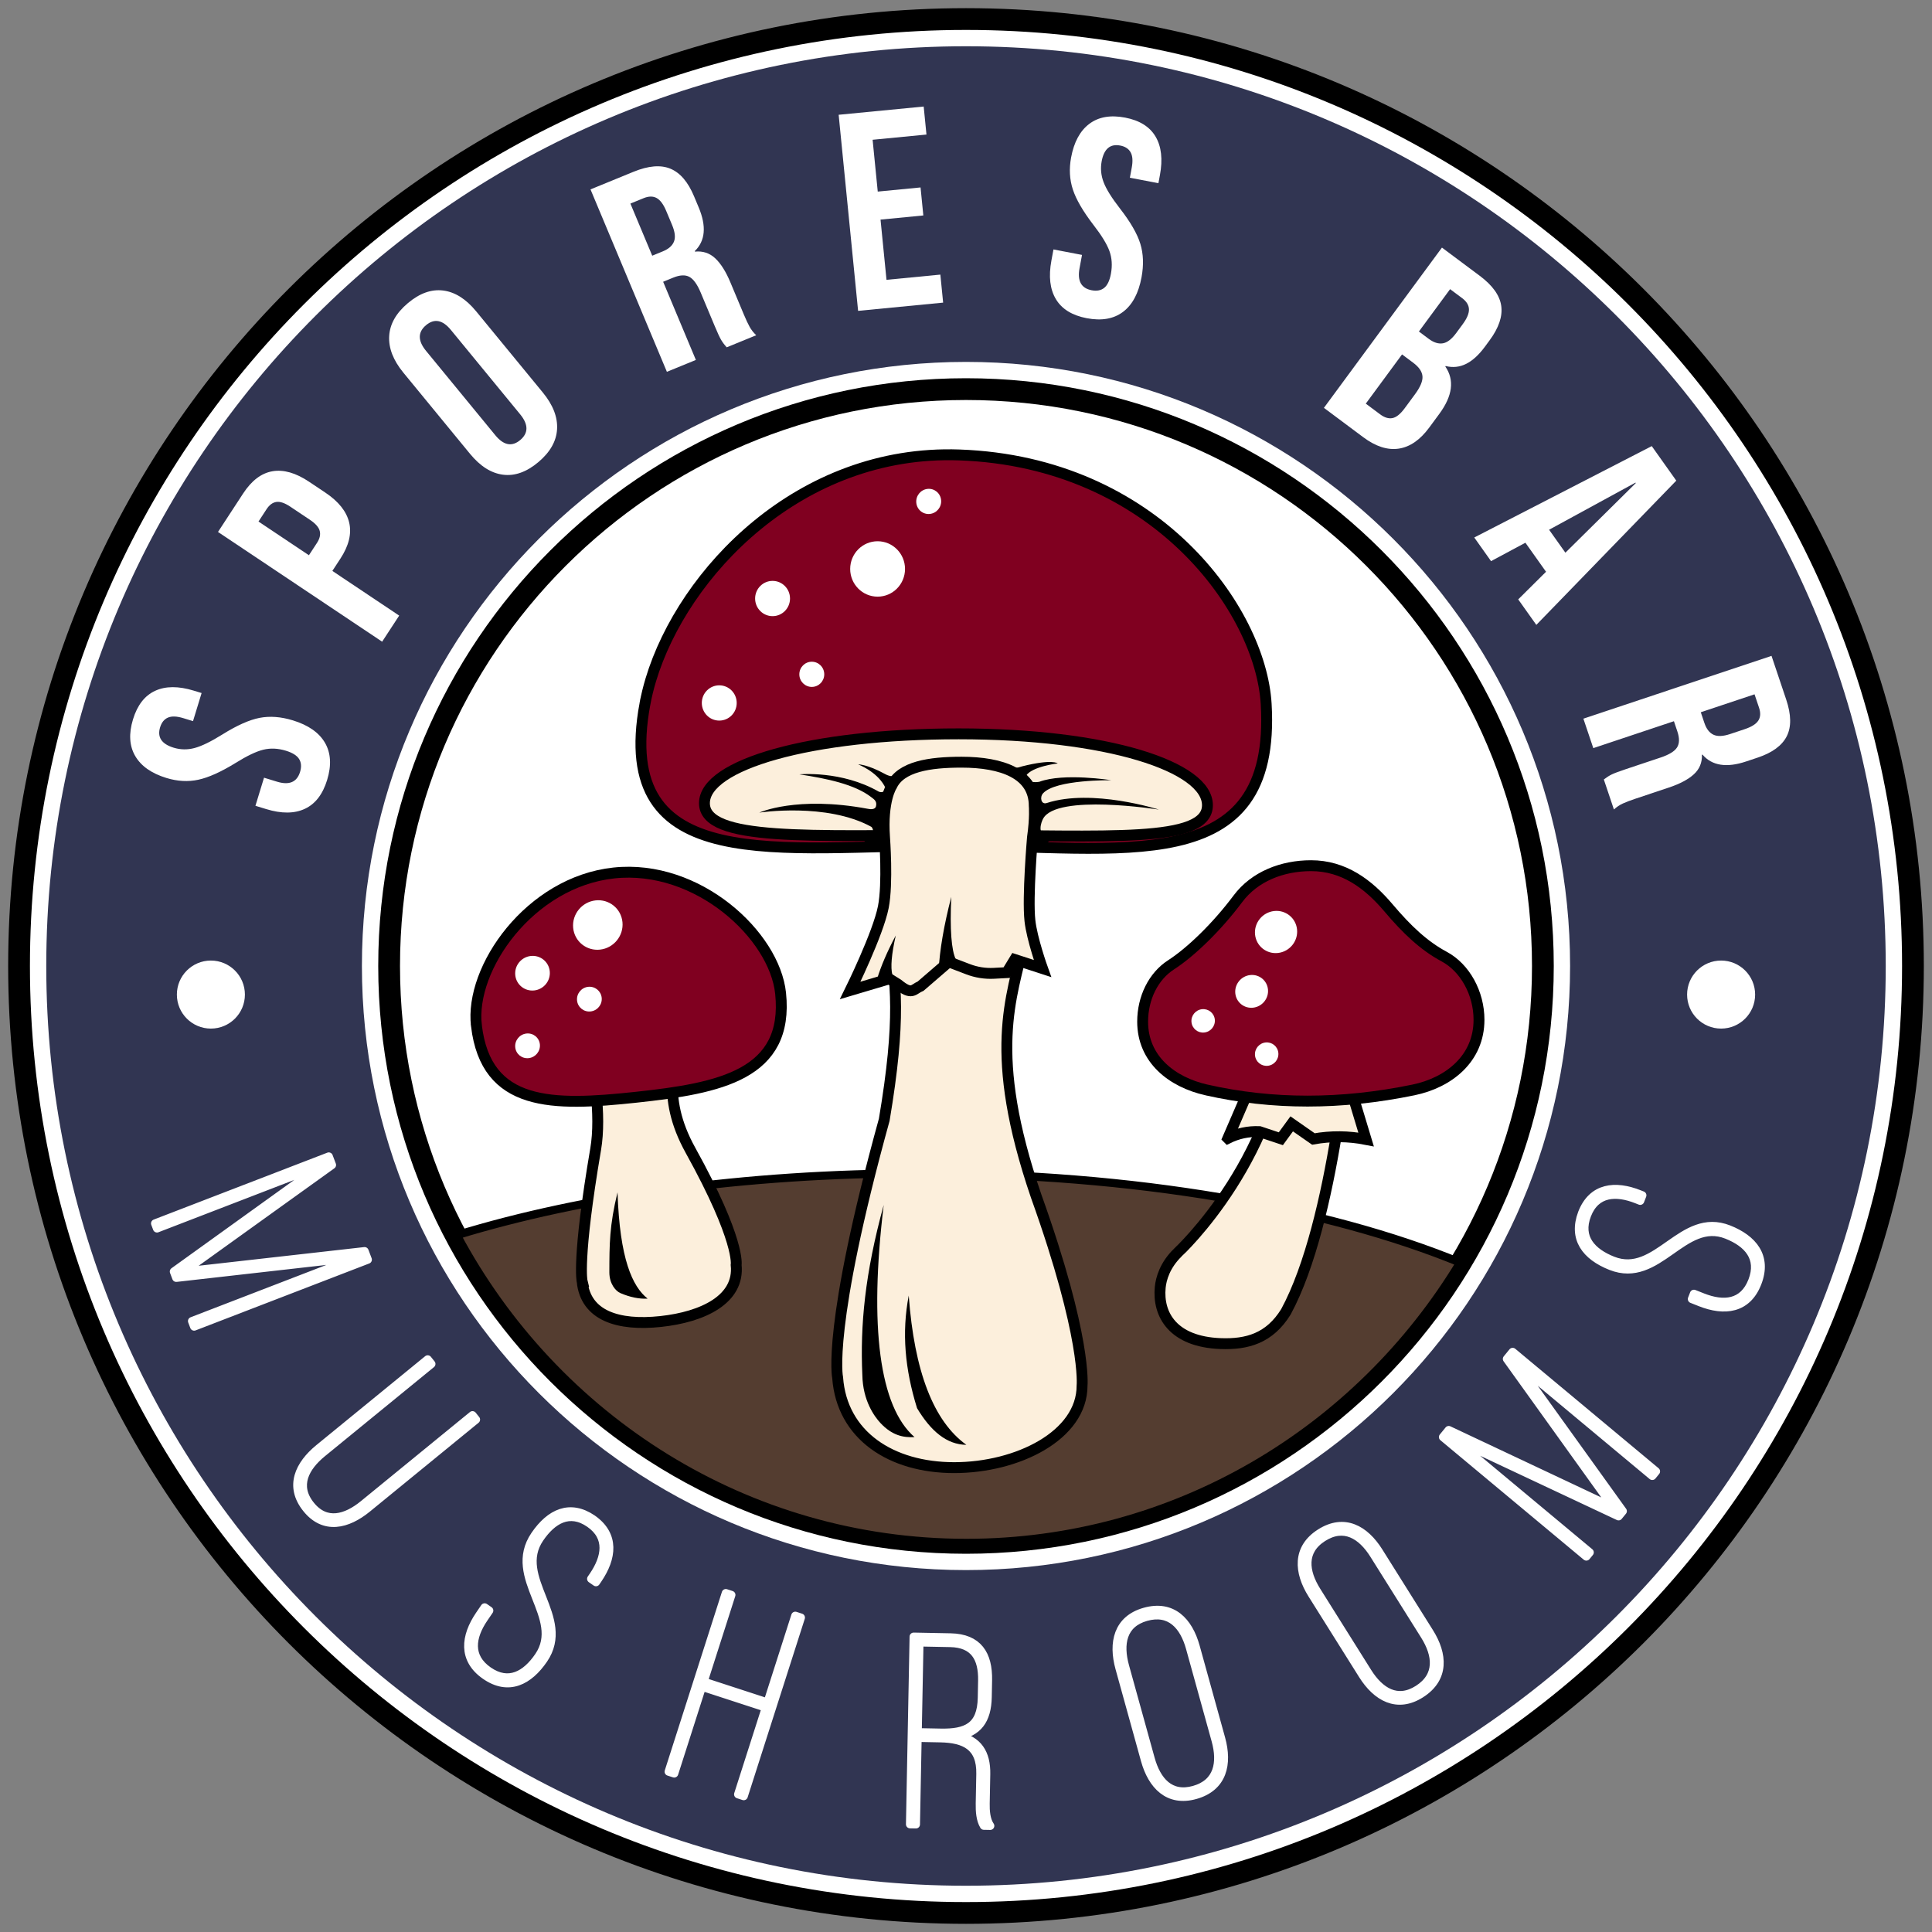 <svg width="710" height="710" viewBox="0 0 710 710" xmlns="http://www.w3.org/2000/svg" xmlns:xlink="http://www.w3.org/1999/xlink"><rect x="0" y="0" width="710" height="710" fill="#808080" stroke="none"/><defs><clipPath id="clip-1"><rect x="0" y="0" width="710" height="710" fill="none" stroke="none" stroke-width="8" stroke-linecap="butt" stroke-linejoin="miter" stroke-dasharray=""></rect></clipPath><radialGradient cx="351.304" cy="307.239" r="74.149" gradientUnits="userSpaceOnUse" id="color-1"><stop offset="1" stop-color="#fcefdc"></stop><stop offset="0.431" stop-color="#fcefdc"></stop></radialGradient></defs><g clip-path="url(#clip-1)" id="color-logo" fill="none" fill-rule="nonzero" stroke="none" stroke-width="none" stroke-linecap="none" stroke-linejoin="none" stroke-miterlimit="10" stroke-dasharray="none" stroke-dashoffset="0" font-family="none" font-weight="none" font-size="none" text-anchor="none" style="mix-blend-mode: normal"><rect x="0" y="0" width="710" height="710" fill="none" stroke="none" stroke-width="8" stroke-linecap="butt" stroke-linejoin="miter" stroke-dasharray=""></rect><path d="M7,355c0,-192.195 155.805,-348 348,-348c192.195,0 348,155.805 348,348c0,192.195 -155.805,348 -348,348c-192.195,0 -348,-155.805 -348,-348z" id="outer-circle" fill="#ffffff" stroke="#000000" stroke-width="8" stroke-linecap="butt" stroke-linejoin="miter" stroke-dasharray=""></path><path d="M17,355c0,-186.672 151.328,-338 338,-338c186.672,0 338,151.328 338,338c0,186.672 -151.328,338 -338,338c-186.672,0 -338,-151.328 -338,-338zM355,577c122.607,0 222,-99.393 222,-222c0,-122.607 -99.393,-222 -222,-222c-122.607,0 -222,99.393 -222,222c0,122.607 99.393,222 222,222z" id="inner-circle" fill="#313552" stroke="none" stroke-width="8" stroke-linecap="butt" stroke-linejoin="miter" stroke-dasharray=""></path><g id="lettering" stroke-linecap="round" stroke-linejoin="round"><g id="spores bar 1 1" fill="#ffffff" stroke="none" stroke-width="0" stroke-dasharray=""><path d="M120.23,286.605c-1.619,5.294 -4.35,8.837 -8.191,10.629c-3.841,1.792 -8.574,1.828 -14.199,0.107v0l-3.97,-1.215l3.158,-10.323l4.765,1.458c4.5,1.377 7.327,0.179 8.481,-3.593v0c0.567,-1.853 0.451,-3.426 -0.347,-4.72c-0.798,-1.294 -2.422,-2.315 -4.87,-3.064v0c-2.912,-0.891 -5.678,-1.013 -8.3,-0.368c-2.622,0.645 -6.034,2.279 -10.238,4.901v0c-5.347,3.285 -9.899,5.33 -13.655,6.135c-3.756,0.805 -7.652,0.59 -11.689,-0.645v0c-5.492,-1.68 -9.319,-4.37 -11.48,-8.071c-2.161,-3.7 -2.431,-8.197 -0.812,-13.491v0c1.599,-5.228 4.314,-8.721 8.145,-10.48c3.831,-1.759 8.559,-1.778 14.184,-0.057v0l2.879,0.881l-3.158,10.323l-3.573,-1.093c-2.382,-0.729 -4.261,-0.797 -5.636,-0.205c-1.375,0.592 -2.336,1.782 -2.883,3.569v0c-1.113,3.639 0.547,6.137 4.98,7.494v0c2.515,0.769 5.071,0.81 7.67,0.121c2.599,-0.689 6,-2.344 10.203,-4.965v0c5.367,-3.351 9.935,-5.391 13.704,-6.12c3.769,-0.729 7.837,-0.425 12.205,0.911v0c5.691,1.741 9.628,4.483 11.812,8.227c2.184,3.744 2.456,8.295 0.816,13.655z"></path><path d="M140.436,235.816l-60.321,-40.328l9.227,-14.12c3.114,-4.765 6.713,-7.494 10.797,-8.186c4.085,-0.693 8.568,0.594 13.451,3.858v0l5.946,3.975c4.883,3.265 7.81,6.933 8.781,11.006c0.971,4.072 -0.101,8.491 -3.214,13.256v0l-2.962,4.532l24.559,16.419zM113.525,204.047l2.962,-4.532c1.025,-1.569 1.363,-3.034 1.014,-4.394c-0.349,-1.361 -1.558,-2.732 -3.626,-4.115v0l-7.152,-4.782c-2.068,-1.383 -3.789,-1.97 -5.164,-1.762c-1.374,0.208 -2.574,1.097 -3.599,2.666v0l-2.962,4.532z"></path><path d="M197.853,169.817c-4.324,3.644 -8.656,5.19 -12.994,4.636c-4.338,-0.553 -8.373,-3.102 -12.104,-7.645v0l-24.515,-29.855c-3.731,-4.543 -5.469,-9.026 -5.216,-13.449c0.253,-4.423 2.541,-8.456 6.866,-12.1v0c4.324,-3.644 8.656,-5.19 12.994,-4.636c4.338,0.553 8.373,3.102 12.104,7.645v0l24.515,29.855c3.731,4.543 5.469,9.026 5.216,13.449c-0.253,4.423 -2.541,8.456 -6.866,12.1zM191.191,161.704c3.043,-2.564 3.032,-5.713 -0.032,-9.445v0l-25.447,-30.991c-3.064,-3.732 -6.118,-4.316 -9.161,-1.751v0c-3.043,2.564 -3.032,5.713 0.032,9.445v0l25.447,30.991c3.064,3.732 6.118,4.316 9.161,1.751z"></path><path d="M245.076,136.638l-28.07,-67.038l15.788,-6.463c5.489,-2.247 10.02,-2.625 13.594,-1.134c3.574,1.491 6.457,4.854 8.65,10.089v0l1.724,4.118c2.914,6.959 2.434,12.316 -1.44,16.071v0l0.08,0.192c2.904,-0.291 5.383,0.526 7.437,2.452c2.055,1.926 3.911,4.868 5.568,8.827v0l4.932,11.78c0.802,1.915 1.515,3.437 2.139,4.566c0.624,1.128 1.435,2.161 2.432,3.099v0l-10.848,4.441c-0.842,-0.927 -1.528,-1.843 -2.058,-2.747c-0.53,-0.905 -1.317,-2.602 -2.359,-5.092v0l-5.133,-12.258c-1.283,-3.065 -2.679,-4.998 -4.188,-5.802c-1.509,-0.803 -3.49,-0.703 -5.944,0.302v0l-3.68,1.507l12.03,28.73zM239.69,93.969l3.874,-1.586c2.131,-0.872 3.502,-2.069 4.113,-3.591c0.611,-1.522 0.382,-3.559 -0.688,-6.113v0l-2.165,-5.171c-1.016,-2.426 -2.187,-4.003 -3.513,-4.732c-1.326,-0.729 -2.925,-0.71 -4.798,0.057v0l-4.843,1.982z"></path><polygon points="315.349,114.24 308.201,42.18 339.45,39.152 340.471,49.447 320.68,51.364 322.569,70.408 338.298,68.885 339.319,79.179 323.59,80.703 325.786,102.835 345.577,100.918 346.598,111.212"></polygon><path d="M399.375,116.939c-5.379,-1.031 -9.159,-3.365 -11.339,-7.002c-2.18,-3.637 -2.731,-8.36 -1.653,-14.168v0l0.761,-4.1l10.49,2.01l-0.913,4.92c-0.862,4.646 0.623,7.337 4.456,8.071v0c1.883,0.361 3.416,0.071 4.601,-0.87c1.184,-0.941 2.011,-2.675 2.48,-5.203v0c0.558,-3.006 0.377,-5.783 -0.543,-8.33c-0.92,-2.547 -2.898,-5.774 -5.933,-9.681v0c-3.812,-4.976 -6.318,-9.295 -7.518,-12.957c-1.2,-3.662 -1.414,-7.577 -0.64,-11.745v0c1.052,-5.671 3.279,-9.791 6.681,-12.358c3.401,-2.568 7.791,-3.336 13.171,-2.305v0c5.312,1.018 9.041,3.342 11.188,6.973c2.146,3.631 2.68,8.35 1.603,14.158v0l-0.552,2.972l-10.49,-2.01l0.685,-3.69c0.457,-2.46 0.319,-4.344 -0.413,-5.652c-0.732,-1.308 -2.006,-2.136 -3.821,-2.484v0c-3.698,-0.709 -5.972,1.226 -6.822,5.804v0c-0.482,2.596 -0.243,5.154 0.717,7.673c0.96,2.519 2.958,5.732 5.993,9.639v0c3.879,4.989 6.382,9.325 7.509,13.008c1.127,3.683 1.272,7.779 0.435,12.289v0c-1.091,5.876 -3.356,10.112 -6.798,12.708c-3.441,2.595 -7.885,3.371 -13.332,2.328z"></path><path d="M486.533,149.884l43.375,-58.896l13.873,10.355c4.736,3.535 7.374,7.221 7.915,11.059c0.541,3.838 -0.882,8.056 -4.269,12.656v0l-1.735,2.356c-2.231,3.029 -4.536,5.133 -6.915,6.312c-2.38,1.179 -4.882,1.441 -7.507,0.785v0l-0.124,0.168c3.412,4.981 2.681,10.781 -2.194,17.399v0l-3.718,5.048c-3.346,4.543 -7.081,7.123 -11.204,7.74c-4.123,0.616 -8.47,-0.781 -13.038,-4.191v0zM521.441,121.829l3.594,2.682c1.839,1.372 3.569,1.925 5.19,1.658c1.621,-0.267 3.259,-1.523 4.911,-3.767v0l2.417,-3.281c1.57,-2.131 2.33,-3.955 2.28,-5.47c-0.05,-1.515 -0.883,-2.876 -2.498,-4.082v0l-4.429,-3.306zM501.923,148.333l5.265,3.93c1.616,1.206 3.134,1.665 4.554,1.378c1.42,-0.287 2.915,-1.496 4.485,-3.628v0l3.78,-5.132c1.983,-2.692 2.897,-4.901 2.742,-6.624c-0.155,-1.724 -1.291,-3.376 -3.408,-4.956v0l-4.095,-3.057z"></path><path d="M541.782,197.527l65.228,-33.585l9.015,12.693l-51.434,53.008l-6.655,-9.371l10.373,-10.301l-0.167,0.124l-7.563,-10.649l-12.626,6.77zM569.283,194.678l5.99,8.434l25.868,-25.575l-0.121,-0.17z"></path><path d="M581.886,264.108l69.137,-23.081l5.393,16.045c1.875,5.578 1.942,10.081 0.201,13.509c-1.741,3.428 -5.311,6.043 -10.71,7.845v0l-4.247,1.418c-7.177,2.396 -12.514,1.55 -16.012,-2.537v0l-0.198,0.066c0.092,2.889 -0.898,5.281 -2.97,7.177c-2.072,1.896 -5.15,3.526 -9.232,4.888v0l-12.148,4.056c-1.975,0.659 -3.55,1.258 -4.724,1.796c-1.174,0.538 -2.265,1.267 -3.274,2.188v0l-3.705,-11.025c0.987,-0.767 1.952,-1.382 2.896,-1.843c0.944,-0.461 2.699,-1.12 5.267,-1.977v0l12.642,-4.221c3.16,-1.055 5.195,-2.3 6.105,-3.735c0.909,-1.435 0.945,-3.399 0.107,-5.893v0l-1.257,-3.741l-29.63,9.892zM625.031,261.747l1.323,3.938c0.728,2.166 1.833,3.603 3.317,4.312c1.483,0.709 3.542,0.624 6.176,-0.255v0l5.333,-1.78c2.502,-0.835 4.164,-1.883 4.986,-3.142c0.822,-1.26 0.913,-2.841 0.273,-4.744v0l-1.654,-4.922z"></path></g><path d="M131.395,462.049l-60.817,23.442l0.765,2.022l63.821,-24.599l-1.181,-3.123l-66.52,7.506l54.54,-39.173l-1.181,-3.123l-63.821,24.6l0.696,1.841l60.817,-23.442l-54.616,39.289l0.873,2.308zM158.53,501.243l-1.349,-1.682l-39.977,32.67c-7.274,5.945 -11.156,13.937 -4.582,22.133c6.503,8.108 15.056,5.939 22.331,-0.005l39.977,-32.67l-1.289,-1.607l-40.052,32.731c-6.367,5.203 -13.742,7.428 -19.451,0.311c-5.718,-7.129 -2.027,-13.948 4.339,-19.151zM217.702,558.161c-8.182,-5.547 -15.508,-2.266 -21.15,6.008c-10.677,15.657 11.197,30.148 1.409,44.502c-4.708,6.904 -11.071,10.482 -18.465,5.345c-7.393,-5.137 -6.341,-12.404 -1.633,-19.308l1.932,-2.833l-1.687,-1.172l-1.878,2.754c-5.37,7.875 -6.409,16.348 2.105,22.263c8.606,5.979 16.076,1.974 21.446,-5.901c10.514,-15.418 -11.315,-29.976 -1.409,-44.502c4.599,-6.744 10.9,-10.601 18.306,-5.455c7.314,5.082 5.941,12.479 1.342,19.223l-0.771,1.131l1.766,1.227l0.717,-1.051c5.316,-7.795 6.497,-16.306 -2.03,-22.23zM281.462,627.529l-10.199,31.872l2.055,0.67l20.999,-65.618l-2.055,-0.67l-10.199,31.872l-23.491,-7.659l10.199,-31.872l-2.04,-0.665l-20.999,65.618l2.04,0.665l10.199,-31.872zM335.765,601.468l-1.332,68.943l2.159,0.043l0.615,-31.808l8.382,0.165c8.878,0.175 14.889,2.942 14.693,13.098l-0.209,10.834c-0.057,2.955 0.172,6.012 1.49,8.202l2.351,0.046c-1.526,-2.194 -1.749,-5.558 -1.698,-8.206l0.209,-10.834c0.147,-7.589 -2.987,-12.674 -10.563,-14.002c7.529,-1.241 10.945,-5.793 11.109,-14.27l0.12,-6.2c0.183,-9.461 -3.604,-15.545 -13.762,-15.745zM337.247,636.58l0.638,-33.002l11.309,0.223c8.782,0.173 11.912,5.452 11.75,13.831l-0.122,6.297c-0.206,10.64 -5.724,13.003 -15.194,12.816zM420.754,646.808c2.576,9.3 8.608,15.664 18.562,12.855c10.154,-2.865 12.027,-11.459 9.45,-20.76l-9.357,-33.78c-2.576,-9.3 -8.597,-15.684 -18.751,-12.818c-9.954,2.809 -11.837,11.423 -9.261,20.723zM413.451,612.347c-2.262,-8.165 -1,-15.665 7.737,-18.13c8.844,-2.496 13.869,3.229 16.131,11.395l9.408,33.967c2.262,8.165 0.907,15.691 -7.937,18.186c-8.736,2.465 -13.669,-3.286 -15.93,-11.451zM500.744,615.543c5.119,8.158 12.697,12.508 21.442,6.918c8.907,-5.694 8.249,-14.469 3.13,-22.627l-18.594,-29.632c-5.119,-8.158 -12.706,-12.522 -21.613,-6.828c-8.745,5.591 -8.079,14.379 -2.959,22.537zM483.91,584.671c-4.494,-7.162 -5.411,-14.72 2.253,-19.619c7.745,-4.951 14.203,-0.937 18.697,6.226l18.697,29.796c4.494,7.162 5.33,14.772 -2.415,19.723c-7.664,4.899 -14.041,0.833 -18.535,-6.329zM557.006,500.553l50.198,41.84l1.365,-1.669l-52.678,-43.906l-2.109,2.578l39.267,54.719l-60.65,-28.582l-2.109,2.578l52.678,43.906l1.243,-1.519l-50.198,-41.84l60.797,28.579l1.559,-1.905zM581.385,445.85c-3.497,9.301 1.331,15.759 10.595,19.429c17.529,6.945 26.55,-17.846 42.62,-11.479c7.729,3.062 12.631,8.491 9.345,16.939c-3.279,8.433 -10.531,9.047 -18.26,5.985l-3.172,-1.257l-0.748,1.924l3.083,1.221c8.817,3.493 17.228,2.592 21.004,-7.119c3.817,-9.816 -1.741,-16.251 -10.558,-19.744c-17.261,-6.839 -26.357,17.922 -42.62,11.479c-7.551,-2.991 -12.701,-8.311 -9.416,-16.759c3.244,-8.343 10.694,-8.671 18.244,-5.679l1.266,0.501l0.783,-2.014l-1.177,-0.466c-8.727,-3.458 -17.208,-2.688 -20.99,7.037z" id="mushrooms 1 1" fill="#ffffff" stroke="#ffffff" stroke-width="3" stroke-dasharray="0,0"></path></g><g id="dots" fill="#ffffff" stroke="#000000" stroke-width="0" stroke-linecap="round" stroke-linejoin="round" stroke-dasharray=""><path d="M65,365.5c0,-6.904 5.596,-12.5 12.5,-12.5c6.904,0 12.5,5.596 12.5,12.5c0,6.904 -5.596,12.5 -12.5,12.5c-6.904,0 -12.5,-5.596 -12.5,-12.5z" id="Path 1 1"></path><path d="M620,365.5c0,-6.904 5.596,-12.5 12.5,-12.5c6.904,0 12.5,5.596 12.5,12.5c0,6.904 -5.596,12.5 -12.5,12.5c-6.904,0 -12.5,-5.596 -12.5,-12.5z" id="Path 1 1"></path></g><g id="shrooms" stroke-linecap="butt" stroke-linejoin="miter" stroke-dasharray=""><path d="M143,355c0,-117.084 94.916,-212 212,-212c117.084,0 212,94.916 212,212c0,117.084 -94.916,212 -212,212c-117.084,0 -212,-94.916 -212,-212z" fill="#ffffff" stroke="#000000" stroke-width="8"></path><path d="M167.876,453.916c35.937,67.335 106.307,113.084 187.236,113.084c76.825,0 144.134,-41.225 181.506,-103.008c-49.066,-20.145 -119.855,-32.792 -198.563,-32.792c-64.606,0 -123.878,8.522 -170.179,22.717z" fill="#543d30" stroke="#000000" stroke-width="3" style="mix-blend-mode: multiply"></path><g><path d="M432.853,460.295c-4.745,4.621 -6.169,9.621 -6.475,12.794c-0.975,10.092 4.736,19.994 22.115,20.672c9.828,0.383 18.069,-1.941 24.081,-11.687c18.014,-33.236 23.528,-104.287 23.528,-106.557c0,-8.399 -4.753,-13.063 -12.604,-13.063c-6.112,0 -8.035,3.058 -10.043,8.849c-1.477,52.958 -40.601,88.992 -40.601,88.992z" fill="#fcefdc" stroke="#000000" stroke-width="4"></path><path d="M451.232,418.321l7.039,-16.289l39.059,1.152l4.695,15.553c-6.468,-1.268 -12.92,-1.324 -19.354,-0.166l-7.977,-5.559l-3.99,5.469l-7.849,-2.616c-4.111,-0.175 -7.984,0.644 -11.621,2.457z" fill="#fcefdc" stroke="#000000" stroke-width="4"></path><path d="M443.379,400.552c24.173,5.462 49.516,5.462 76.031,0c13.077,-2.694 24.113,-11.55 24.113,-25.798c0,-9.789 -5.153,-19.122 -12.799,-23.212c-7.457,-3.989 -13.748,-9.972 -20.45,-17.898c-7.482,-8.849 -16.489,-15.508 -28.484,-15.508c-10.574,0 -20.74,3.962 -26.861,12.156c-7.601,10.175 -17.179,19.505 -24.601,24.297c-6.472,4.179 -10.411,12.167 -10.411,20.862c0,13.863 10.783,22.236 23.461,25.101z" fill="#800020" stroke="#000000" stroke-width="4"></path><path d="M461.223,343.396c-0.407,-4.255 2.719,-8.103 6.982,-8.595c4.264,-0.492 8.051,2.559 8.458,6.814c0.407,4.255 -2.719,8.103 -6.982,8.595c-4.264,0.492 -8.051,-2.559 -8.458,-6.814z" fill="#ffffff" stroke="none" stroke-width="1"></path><path d="M453.965,365.019c-0.315,-3.309 2.118,-6.303 5.434,-6.688c3.317,-0.385 6.261,1.986 6.576,5.295c0.315,3.309 -2.118,6.303 -5.434,6.688c-3.317,0.385 -6.261,-1.986 -6.576,-5.295z" fill="#ffffff" stroke="none" stroke-width="1"></path><path d="M461.209,387.861c-0.236,-2.365 1.491,-4.495 3.859,-4.756c2.368,-0.262 4.479,1.444 4.715,3.809c0.236,2.365 -1.491,4.495 -3.859,4.756c-2.368,0.262 -4.479,-1.444 -4.715,-3.809z" fill="#ffffff" stroke="none" stroke-width="1"></path><path d="M437.864,375.631c-0.236,-2.365 1.491,-4.495 3.859,-4.756c2.368,-0.262 4.479,1.444 4.715,3.809c0.236,2.365 -1.491,4.495 -3.859,4.756c-2.368,0.262 -4.479,-1.444 -4.715,-3.809z" fill="#ffffff" stroke="none" stroke-width="1"></path></g><g><path d="M213.938,470.948c1.296,12.578 13.223,16.372 28.851,14.697c15.629,-1.675 29.041,-8.185 27.745,-20.764c0,0 1.651,-8.878 -16.767,-42.108c-11.357,-20.489 -5.162,-33.268 -3.583,-47.71c0.817,-7.476 -0.077,-12.08 -0.077,-12.08c-0.833,-8.086 -9.653,-13.768 -19.701,-12.691c-7.848,0.841 -14.123,5.558 -16.097,11.436c0,0 -2.826,5.395 0.8,18.598c3.215,11.707 5.941,29.43 3.793,41.994c-6.935,40.703 -4.963,48.628 -4.963,48.628z" fill="#fcefdc" stroke="#000000" stroke-width="4"></path><path d="M175.088,376.98c-2.567,-21.204 19.637,-52.859 50.502,-56.167c30.865,-3.308 59.038,22.946 61.271,44.186c3.145,29.908 -22.223,34.925 -53.089,38.233c-30.865,3.308 -55.07,3.601 -58.685,-26.252z" fill="#800020" stroke="#000000" stroke-width="4"></path><path d="M210.636,340.98c-0.478,-4.993 3.19,-9.508 8.193,-10.085c5.003,-0.577 9.447,3.002 9.925,7.995c0.478,4.993 -3.19,9.508 -8.193,10.085c-5.003,0.577 -9.447,-3.002 -9.925,-7.995z" fill="#ffffff" stroke="none" stroke-width="1"></path><path d="M212.064,367.677c-0.25,-2.498 1.575,-4.746 4.075,-5.023c2.501,-0.276 4.73,1.525 4.98,4.022c0.25,2.498 -1.575,4.746 -4.075,5.023c-2.501,0.276 -4.73,-1.525 -4.98,-4.022z" fill="#ffffff" stroke="none" stroke-width="1"></path><path d="M226.938,438.175c-3.004,12.255 -2.977,19.263 -3.004,29.405c0,4.294 2.405,6.92 4.018,7.61c3.589,1.538 6.937,2.221 10.045,2.049c-5.578,-4.422 -10.261,-14.555 -11.059,-39.064z" fill="#000000" stroke="none" stroke-width="1"></path><path d="M189.356,358.351c-0.35,-3.497 2.205,-6.645 5.705,-7.032c3.501,-0.387 6.622,2.134 6.972,5.631c0.35,3.497 -2.205,6.645 -5.705,7.032c-3.501,0.387 -6.622,-2.134 -6.972,-5.631z" fill="#ffffff" stroke="none" stroke-width="1"></path><path d="M189.345,384.859c-0.239,-2.496 1.595,-4.754 4.097,-5.042c2.502,-0.288 4.723,1.501 4.962,3.998c0.239,2.496 -1.595,4.754 -4.097,5.042c-2.502,0.288 -4.723,-1.501 -4.962,-3.998z" fill="#ffffff" stroke="none" stroke-width="1"></path></g><g><path d="M237.008,258.689c0.272,-1.469 0.591,-2.953 0.956,-4.448c0.355,-1.452 0.754,-2.915 1.196,-4.386c11.869,-39.477 54.839,-84.752 113.416,-82.664c72.029,2.568 110.706,57.015 112.736,91.498c3.822,64.919 -52.878,52.035 -115.922,52.035c-63.045,0 -124.189,11.853 -112.383,-52.035z" fill="#800020" stroke="#000000" stroke-width="4"></path><path d="M258.88,295.166c0,-14.139 38.685,-25.483 93.432,-25.483c54.746,0 91.417,12.081 91.417,26.22c0,14.139 -36.671,11.051 -91.417,11.051c-54.746,0 -93.432,2.352 -93.432,-11.788z" data-paper-data="{&quot;strokeAlign&quot;:&quot;outer&quot;}" fill="url(#color-1)" stroke="#000000" stroke-width="4"></path><path d="M332.545,283.49c-3.401,2.402 -5.466,1.964 -7.242,0.987c-6.65,-3.659 -9.947,-3.575 -9.947,-3.575c0,0 6.596,2.492 9.626,7.821c1.089,1.915 -0.667,2.83 -2.039,2.198c-13.718,-7.859 -29.164,-6.349 -29.164,-6.349c9.931,1.51 20.336,3.639 26.421,8.397c0.965,0.755 2.152,1.415 1.74,3.262c-0.341,1.531 -2.389,1.118 -3.112,0.983c-26.118,-4.855 -39.782,1.415 -39.782,1.415c0,0 24.692,-3.794 41.154,5.223c0.53,0.29 1.878,3.268 -2.191,3.268c-2.06,0 0.703,4.596 3.562,5.127c12.326,2.288 49.015,2.201 61.731,-1.718c2.668,-0.822 3.598,-3.192 2.245,-3.409c-2.448,-0.394 -3.199,-1.382 -3.161,-2.83c0.037,-1.443 0.624,-2.802 0.917,-3.363c4.879,-9.373 42.573,-3.407 42.573,-3.407c0,0 -24.503,-7.846 -41.201,-2.412c-2.075,0.691 -2.656,-2.125 -1.372,-3.554c4.637,-5.16 25.153,-4.817 25.153,-4.817c0,0 -17.526,-2.81 -26.524,0.572c-3.592,0.591 -5.664,-0.97 -4.922,-2.162c2.178,-3.499 11.698,-4.595 11.698,-4.595c0,0 -1.912,-1.734 -13.161,1.097c-0.668,0.168 -1.341,0.635 -3.978,0.548c-1.424,-0.047 -4.253,-0.548 -6.098,-0.548c-10.116,0 -27.647,-1.882 -32.923,1.844z" fill="#000000" stroke="none" stroke-width="1"></path><path d="M376.337,346.134c-4.505,20.573 -13.616,40.536 4.425,93.369c18.725,52.176 16.895,69.716 16.895,69.716c0,18.331 -23.783,30.129 -46.992,30.129c-23.21,0 -41.28,-11.863 -42.837,-33.07c0,0 -4.049,-18.121 17.131,-94.788c6.229,-36.951 4.392,-50.971 1.442,-68.343" fill="#fcefdc" stroke="#000000" stroke-width="4"></path><path d="M369.956,357.437l2.944,-4.833l10.224,3.334c0,0 -3.897,-10.862 -4.631,-17.601c-0.952,-8.73 0.939,-30.582 0.939,-30.582v0c1.048,-7.227 0.651,-11.59 0.651,-11.59c0,-11.784 -11.82,-16.065 -26.741,-16.065c-11.655,0 -22.348,1.573 -25.651,8.726c0,0 -3.59,5.304 -2.623,18.93v0c0,0 1.267,16.821 -0.444,25.553c-1.948,9.947 -12.187,30.677 -12.187,30.677l14.385,-4.271l3.138,1.959c5.252,4.296 5.634,1.846 8.384,0.718l10.336,-8.918l7.071,2.708c3.036,1.163 6.27,1.675 9.504,1.504z" fill="#fcefdc" stroke="#000000" stroke-width="4"></path><path d="M344.946,356.697c0.374,-7.52 1.921,-16.553 4.64,-27.099c-0.542,11.957 0.031,19.648 1.719,23.071" fill="#000000" stroke="#000000" stroke-width="0"></path><path d="M322.252,359.993c1.467,-4.881 3.78,-10.28 6.938,-16.196c-1.559,6.858 -1.972,11.692 -1.237,14.504" fill="#000000" stroke="none" stroke-width="0"></path><path d="M312.439,209.086c0,-5.624 4.511,-10.182 10.077,-10.182c5.565,0 10.077,4.559 10.077,10.182c0,5.624 -4.511,10.182 -10.077,10.182c-5.565,0 -10.077,-4.559 -10.077,-10.182z" fill="#ffffff" stroke="none" stroke-width="1"></path><path d="M257.912,258.333c0,-3.579 2.871,-6.48 6.412,-6.48c3.542,0 6.412,2.901 6.412,6.48c0,3.579 -2.871,6.48 -6.412,6.48c-3.542,0 -6.412,-2.901 -6.412,-6.48z" fill="#ffffff" stroke="none" stroke-width="1"></path><path d="M277.502,219.952c0,-3.579 2.871,-6.48 6.412,-6.48c3.542,0 6.412,2.901 6.412,6.48c0,3.579 -2.871,6.48 -6.412,6.48c-3.542,0 -6.412,-2.901 -6.412,-6.48z" fill="#ffffff" stroke="none" stroke-width="1"></path><path d="M293.75,247.809c0,-2.556 2.051,-4.628 4.58,-4.628c2.53,0 4.58,2.072 4.58,4.628c0,2.556 -2.051,4.628 -4.58,4.628c-2.53,0 -4.58,-2.072 -4.58,-4.628z" fill="#ffffff" stroke="none" stroke-width="1"></path><path d="M336.735,184.778c-0.251,-2.541 1.585,-4.828 4.102,-5.109c2.517,-0.281 4.761,1.551 5.013,4.091c0.251,2.541 -1.585,4.828 -4.102,5.109c-2.517,0.281 -4.761,-1.551 -5.013,-4.091z" fill="#ffffff" stroke="none" stroke-width="1"></path><path d="M324.759,442.814c-6.959,25.371 -8.668,44.361 -7.854,62.468c0.163,9.465 4.437,15.3 6.678,17.695c4.235,4.527 8.377,5.404 12.499,5.144c-12.825,-11.111 -16.762,-40.413 -11.323,-85.306z" fill="#000000" stroke="none" stroke-width="1"></path><path d="M333.954,476.124c-2.614,13.589 -1.409,26.993 3.054,41.367c5.103,8.519 10.96,13.397 18.132,13.479c-12.068,-8.666 -19.13,-26.948 -21.186,-54.846z" fill="#000000" stroke="none" stroke-width="1"></path></g></g></g></svg>